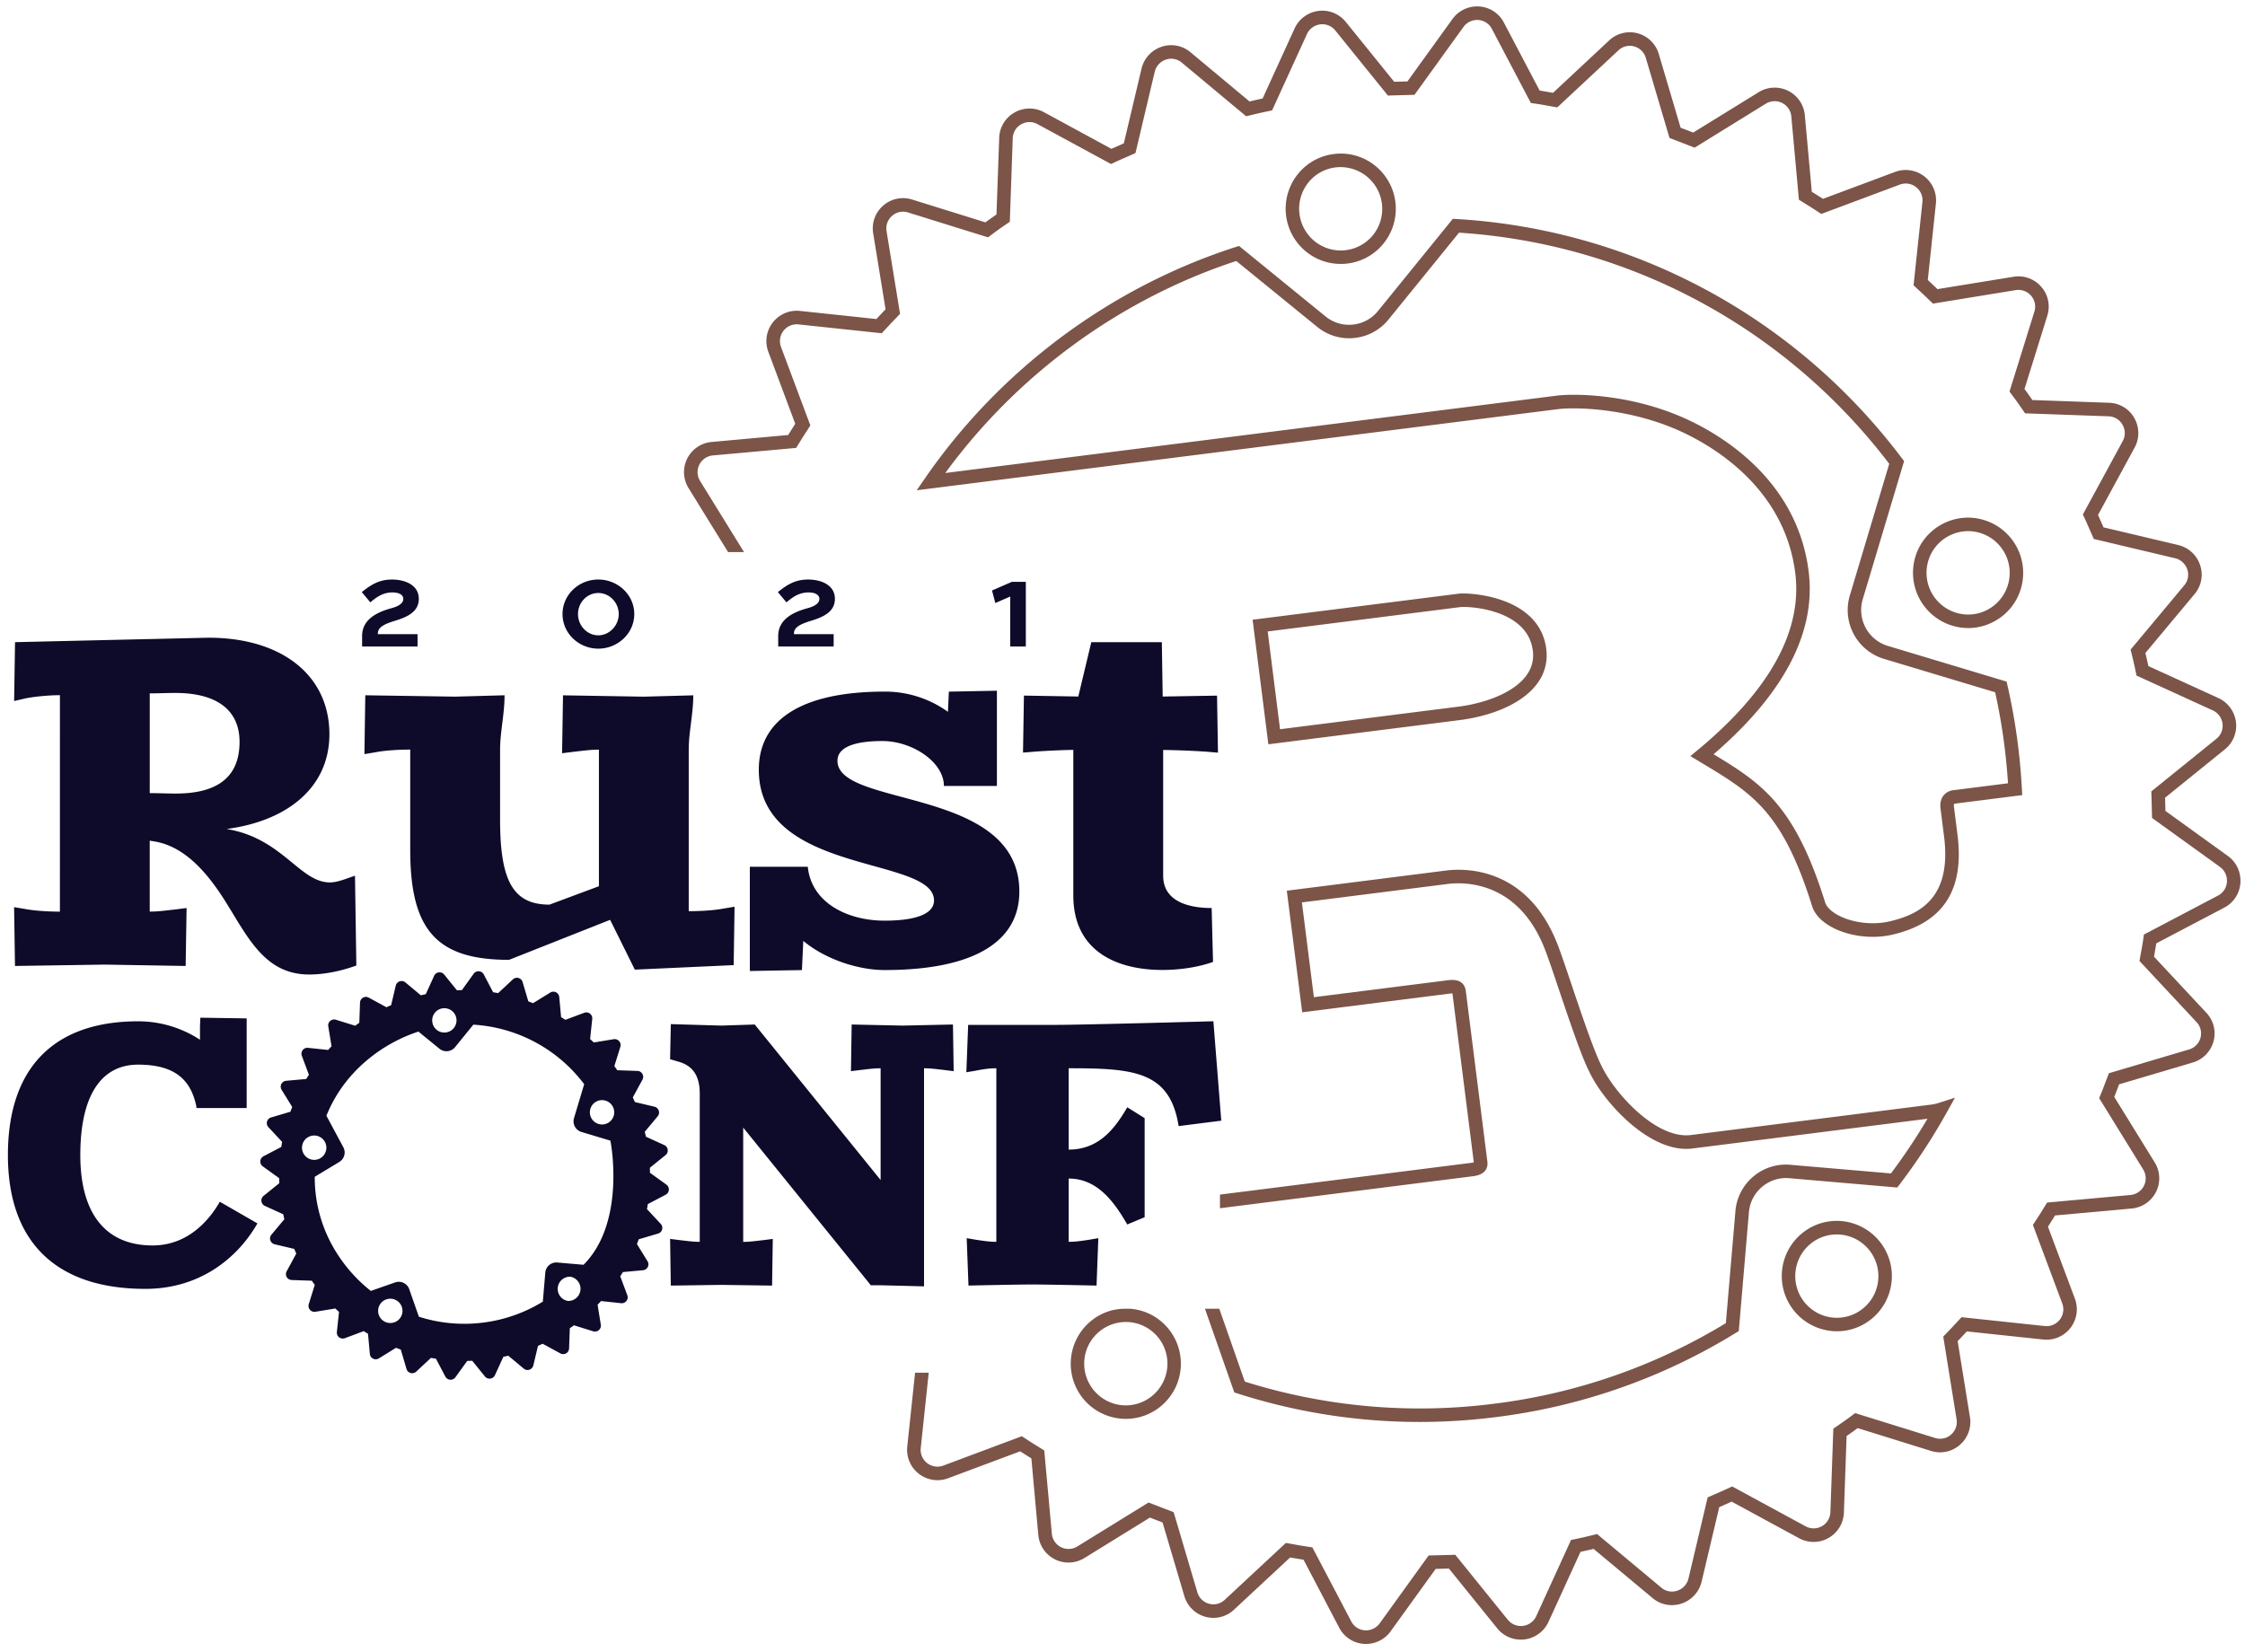 <svg width="159" height="117" viewBox="0 0 159 117" xmlns="http://www.w3.org/2000/svg">
  <g transform="translate(.56 .453)" fill="none">
    <path d="M104.204.005a2.128 2.128 0 0 1 1.748 1.142l2.53 4.814.95.162 3.969-3.706a2.128 2.128 0 0 1 2.034-.507c.716.197 1.28.75 1.487 1.462l1.546 5.223.894.343 4.635-2.861a2.146 2.146 0 0 1 3.268 1.625l.494 5.43.795.5 5.11-1.91a2.152 2.152 0 0 1 2.885 2.239l-.575 5.417.687.65 5.382-.875a2.128 2.128 0 0 1 1.963.707c.494.554.656 1.33.435 2.045l-1.618 5.197c.183.248.368.507.558.783l5.436.193a2.128 2.128 0 0 1 1.785 1.082c.368.651.378 1.44.023 2.088l-2.595 4.778.389.878 5.291 1.253a2.154 2.154 0 0 1 1.545 1.405c.245.705.1 1.488-.38 2.06l-3.49 4.184c.077.312.147.62.212.926l4.96 2.266a2.16 2.16 0 0 1 1.24 1.681 2.137 2.137 0 0 1-.775 1.944l-4.242 3.43.025.94 4.422 3.19c.606.43.935 1.144.888 1.91a2.134 2.134 0 0 1-1.143 1.748l-4.814 2.529-.129.764-.032.185 3.705 3.971c.515.54.705 1.315.506 2.033a2.146 2.146 0 0 1-1.462 1.488l-5.22 1.545-.343.898 2.86 4.631a2.146 2.146 0 0 1-1.627 3.27l-5.43.492-.5.797 1.91 5.107a2.152 2.152 0 0 1-2.237 2.886l-5.42-.576c-.214.232-.43.462-.65.689l.869 5.38a2.134 2.134 0 0 1-.708 1.965 2.126 2.126 0 0 1-2.046.433l-5.197-1.617c-.248.184-.507.37-.783.56l-.192 5.435a2.155 2.155 0 0 1-1.083 1.785 2.143 2.143 0 0 1-2.088.022l-4.778-2.594-.878.39-1.253 5.292a2.158 2.158 0 0 1-1.405 1.533 2.115 2.115 0 0 1-2.06-.38l-4.184-3.488c-.312.074-.62.145-.926.21l-2.266 4.96a2.156 2.156 0 0 1-1.681 1.241 2.14 2.14 0 0 1-1.944-.776l-3.428-4.24-.94.025-3.19 4.422a2.153 2.153 0 0 1-1.891.887 2.13 2.13 0 0 1-1.748-1.143l-2.526-4.816-.766-.13a72.32 72.32 0 0 1-.185-.032l-3.97 3.695a2.128 2.128 0 0 1-2.032.507 2.146 2.146 0 0 1-1.489-1.461l-1.544-5.22-.895-.345-4.634 2.861a2.146 2.146 0 0 1-3.27-1.625l-.492-5.43-.795-.5-5.11 1.91a2.152 2.152 0 0 1-2.886-2.237l.555-5.243h.966l-.565 5.34a1.19 1.19 0 0 0 1.597 1.24l5.561-2.08.692.449.898.558.537 5.91a1.187 1.187 0 0 0 1.807.89l5.042-3.111 1.778.685 1.68 5.678c.116.393.427.698.822.807.396.11.82.004 1.119-.28l4.327-4.028 1.023.183.413.066.438.064 2.758 5.249c.188.363.552.602.96.629.411.028.808-.157 1.05-.49l3.469-4.812 1.642-.042.242-.01 3.73 4.615a1.194 1.194 0 0 0 2.005-.26l2.468-5.404.238-.047c.45-.092.9-.195 1.365-.312l.236-.06 4.56 3.805c.31.263.742.343 1.132.208.388-.131.683-.451.782-.849l1.362-5.759 1.123-.492.612-.282 5.205 2.825a1.186 1.186 0 0 0 1.752-.999l.208-5.92.2-.137c.416-.282.795-.552 1.148-.816l.196-.148 5.664 1.761c.391.124.82.034 1.127-.237a1.18 1.18 0 0 0 .394-1.088l-.944-5.858.65-.677.645-.696 5.896.628a1.19 1.19 0 0 0 1.239-1.597l-2.08-5.565.538-.83.469-.757 5.903-.536a1.187 1.187 0 0 0 .899-1.809l-3.116-5.047.212-.519.478-1.252 5.676-1.682c.393-.115.698-.425.808-.82a1.17 1.17 0 0 0-.28-1.12l-4.04-4.327.185-1.024.067-.411.063-.44 5.249-2.758a1.17 1.17 0 0 0 .629-.959 1.21 1.21 0 0 0-.355-.957l-.133-.113-4.814-3.469-.043-1.643-.009-.24 4.615-3.73a1.18 1.18 0 0 0 .427-1.072 1.197 1.197 0 0 0-.687-.935l-5.404-2.466-.049-.24c-.093-.456-.197-.91-.31-1.362l-.06-.238 3.802-4.555c.266-.315.346-.747.21-1.135a1.202 1.202 0 0 0-.858-.782l-5.758-1.364-.553-1.257-.223-.478 2.826-5.205a1.184 1.184 0 0 0-.017-1.155 1.172 1.172 0 0 0-.982-.596l-5.92-.21-.137-.2c-.19-.277-.371-.537-.552-.785l-.414-.558 1.763-5.664a1.17 1.17 0 0 0-.238-1.127 1.177 1.177 0 0 0-1.087-.394l-5.859.955-.676-.65-.698-.646.628-5.897a1.19 1.19 0 0 0-1.597-1.239l-5.563 2.08-.69-.448-.898-.559-.537-5.901a1.187 1.187 0 0 0-1.809-.9l-5.04 3.114-1.778-.688-1.68-5.677a1.187 1.187 0 0 0-.822-.807 1.17 1.17 0 0 0-1.119.279l-4.328 4.039-1.235-.218-.638-.095-2.76-5.249a1.17 1.17 0 0 0-.96-.629 1.195 1.195 0 0 0-1.048.488L99.62 6.264l-1.641.044-.24.01-3.73-4.616a1.18 1.18 0 0 0-1.072-.427 1.197 1.197 0 0 0-.934.687l-2.467 5.403-.916.196-.923.222-4.561-3.803a1.159 1.159 0 0 0-1.131-.208c-.39.133-.686.457-.782.858l-1.364 5.759-1.257.553-.477.223-5.207-2.827a1.184 1.184 0 0 0-1.155.015 1.172 1.172 0 0 0-.596.984l-.208 5.92-.202.137c-.276.188-.537.371-.785.55l-.558.416-5.664-1.763a1.17 1.17 0 0 0-1.126.238 1.177 1.177 0 0 0-.395 1.087l.956 5.859-.651.676-.646.696-5.895-.626a1.19 1.19 0 0 0-1.24 1.597l2.08 5.561-.538.834-.47.757-5.901.534a1.187 1.187 0 0 0-.9 1.809l3.11 5.036h-1.129l-2.798-4.531a2.146 2.146 0 0 1 1.625-3.268l5.43-.494.5-.795-1.91-5.11a2.152 2.152 0 0 1 2.239-2.886l5.419.576c.216-.233.433-.463.65-.688l-.877-5.38a2.134 2.134 0 0 1 .707-1.966 2.126 2.126 0 0 1 2.045-.433l5.197 1.618c.25-.184.509-.368.783-.56l.193-5.434a2.127 2.127 0 0 1 1.083-1.785 2.137 2.137 0 0 1 2.087-.024l4.778 2.596.878-.39 1.253-5.292a2.16 2.16 0 0 1 1.405-1.543 2.115 2.115 0 0 1 2.061.38l4.183 3.488c.312-.074.62-.145.928-.21l2.264-4.96A2.16 2.16 0 0 1 92.809.322a2.141 2.141 0 0 1 1.944.776l3.428 4.241.94-.025 3.19-4.422a2.156 2.156 0 0 1 1.891-.887h.002z" fill="#7C5448"/>
    <path d="M46.638 83.464l-1.163-.838-.009-.357 1.113-.899a.421.421 0 0 0-.09-.708l-1.305-.595a8.147 8.147 0 0 0-.079-.348l.917-1.098a.423.423 0 0 0-.229-.678l-1.388-.329c-.049-.11-.096-.222-.147-.329l.683-1.255a.418.418 0 0 0-.353-.62l-1.43-.05a8.135 8.135 0 0 0-.207-.293l.424-1.365a.415.415 0 0 0-.084-.4.415.415 0 0 0-.385-.14l-1.414.232a12.858 12.858 0 0 0-.258-.244l.151-1.425a.42.42 0 0 0-.564-.436l-1.342.501c-.098-.065-.2-.127-.3-.19l-.13-1.424a.418.418 0 0 0-.637-.318l-1.217.751-.337-.129-.407-1.371a.418.418 0 0 0-.685-.187l-1.045.975a9.14 9.14 0 0 0-.356-.06l-.663-1.265a.421.421 0 0 0-.712-.05l-.837 1.161-.356.01-.9-1.114a.421.421 0 0 0-.708.09l-.595 1.305c-.116.024-.233.05-.348.079l-1.098-.917a.423.423 0 0 0-.678.229l-.328 1.388c-.112.049-.223.096-.33.147l-1.255-.683a.418.418 0 0 0-.619.354l-.05 1.428c-.1.068-.198.137-.294.208l-1.365-.424a.415.415 0 0 0-.4.084.415.415 0 0 0-.139.385l.231 1.414c-.081.083-.163.17-.244.258l-1.425-.151a.42.42 0 0 0-.436.564l.501 1.343-.19.3-1.424.128a.418.418 0 0 0-.318.638l.751 1.217-.129.337-1.371.407a.418.418 0 0 0-.187.685l.975 1.045a5.938 5.938 0 0 0-.06.356l-1.265.663a.421.421 0 0 0-.05.712l1.161.837.01.357-1.114.899a.421.421 0 0 0 .09.708l1.305.595c.024.118.05.233.079.348l-.917 1.098a.411.411 0 0 0-.074.401c.044.138.16.243.3.278l1.39.327c.047.112.095.223.145.33l-.681 1.255a.418.418 0 0 0 .353.619l1.428.05c.068.1.138.198.209.294l-.425 1.365a.415.415 0 0 0 .084.4.415.415 0 0 0 .385.14l1.413-.232c.085.084.17.163.26.244l-.152 1.425a.42.42 0 0 0 .564.436l1.342-.501c.098.065.199.127.3.19l.13 1.424a.418.418 0 0 0 .638.318l1.217-.751.337.129.405 1.371a.418.418 0 0 0 .687.187l1.043-.972c.119.02.237.043.356.06l.665 1.265a.421.421 0 0 0 .71.05l.838-1.161c.118-.003.237-.005.356-.01l.899 1.112a.421.421 0 0 0 .708-.09l.596-1.303c.117-.024.232-.05.347-.079l1.1.917a.411.411 0 0 0 .4.075.424.424 0 0 0 .277-.3l.33-1.39c.109-.048.22-.097.327-.148l1.255.683a.418.418 0 0 0 .62-.353l.051-1.43c.098-.066.196-.136.292-.207l1.366.425c.139.044.29.012.4-.085a.415.415 0 0 0 .138-.383l-.228-1.414c.082-.085.164-.172.245-.26l1.424.152a.42.42 0 0 0 .436-.564l-.501-1.342c.065-.099.127-.2.19-.3l1.424-.13a.418.418 0 0 0 .318-.638l-.751-1.217c.044-.111.086-.222.13-.337l1.37-.405a.418.418 0 0 0 .187-.687l-.975-1.044c.023-.118.045-.238.06-.357l1.265-.663a.421.421 0 0 0 .05-.715h.002zM30.241 71.286a.862.862 0 1 1 .127 1.212.862.862 0 0 1-.125-1.212h-.002zM20.96 81.302a.862.862 0 1 1 1.465-.91.862.862 0 0 1-1.465.91zm6.407 11.915a.86.86 0 0 1-1.098-.526.862.862 0 1 1 1.097.53l.001-.004zm12.306-1.513a.864.864 0 0 1 .147-1.718.864.864 0 0 1-.147 1.718zm1.095-2.563l-1.858-.161a.786.786 0 0 0-.85.715l-.175 2.058a10.574 10.574 0 0 1-4.222 1.484c-1.53.195-3.085.053-4.555-.416l-.683-1.948a.785.785 0 0 0-1.001-.482l-1.719.602c-.37-.297-3.975-3.008-3.975-8.084l1.739-1.05a.786.786 0 0 0 .267-1.08l-1.178-2.196c1.35-3.36 4.251-5.23 6.517-5.96l1.491 1.215a.786.786 0 0 0 1.104-.113l1.294-1.593a10.616 10.616 0 0 1 7.85 4.217l-.721 2.404a.786.786 0 0 0 .527.979l2.049.616c.077.341 1.049 5.846-1.9 8.793zm2.144-10.577a.862.862 0 1 1-1.651-.494.862.862 0 0 1 1.651.494zM10.25 87.772c-3.328 0-5.122-2.253-5.122-6.403 0-4.15 1.435-6.405 4.097-6.405 2.638 0 3.74 1.101 4.125 2.971v.104h3.56v-6.351l-3.28-.05-.026.614v.948a7.983 7.983 0 0 0-4.38-1.306C3.226 71.894 0 75.222 0 81.37c0 6.148 3.405 9.478 9.734 9.478 3.79 0 6.48-2.101 7.939-4.636l-2.664-1.536c-.762 1.33-2.276 3.096-4.76 3.096zm53.093-15.574l-3.585-.077-.05 3.306.614-.077c.668-.077 1.025-.128 1.487-.128v7.915l-8.915-11.016-2.358.077-3.587-.104-.05 2.486.616.18c.972.281 1.484.971 1.484 2.255v10.5c-.46 0-.816-.05-1.484-.13l-.616-.076.05 3.306 3.587-.05 3.586.05.05-3.306-.612.08c-.665.075-1.024.129-1.484.129v-8.095l9.041 11.17h.692c.104 0 3.075.077 3.075.077V75.222c.46 0 .817.05 1.485.128l.614.077-.05-3.306-3.588.077h-.002zm22.033-.307s-9.196.257-11.246.257h-6.121l-.128 3.356.614-.103c.668-.13 1.052-.18 1.51-.18v12.294c-.46 0-.818-.05-1.484-.153l-.616-.104.127 3.357s3.51-.077 4.535-.077c1.024 0 4.535.077 4.535.077l.126-3.357-.614.104c-.665.104-1.024.153-1.486.153v-4.481c2.075 0 3.253 1.716 4.15 3.252l1.23-.513v-7.019l-1.23-.769c-.894 1.538-2.023 2.998-4.15 2.998V75.22c4.61 0 7.173.203 7.788 4.097l3.02-.384-.56-7.043zM9.98 44.818c.128 0 4.105-.097 4.233-.097 5.153 0 8.557 2.642 8.557 6.84 0 3.754-2.96 6.14-7.286 6.711 3.944.635 5.185 3.784 7.316 3.784.541 0 1.114-.252 1.782-.476l.096 6.363c-1.049.38-2.227.636-3.341.636-3.085 0-4.295-2.545-5.822-4.996-1.271-2.066-2.893-4.04-5.09-4.422l-.38-.064v5.026c.574 0 1.019-.064 1.847-.157l.763-.097-.066 4.105-5.725-.097-6.362.097-.063-4.167.763.128c.826.157 1.908.191 2.482.191V48.792c-.574 0-1.592.063-2.417.222l-.826.192.064-4.169 9.476-.22zm.063 10.912c.605 0 1.24.03 1.846.03 2.926 0 4.517-1.144 4.517-3.658 0-2.193-1.526-3.468-4.548-3.468-.606 0-1.21.03-1.812.03v7.065h-.003v.001zm38.176-3.086v11.45c.574 0 1.654-.03 2.482-.19l.763-.127-.062 4.137-7 .32-1.75-3.528-7.158 2.834c-5.122 0-7-2.1-7-7.794v-7.1c-.573 0-1.654.032-2.482.194l-.762.127.062-4.168 6.363.097 3.5-.097c0 1.337-.317 2.61-.317 3.848v4.97c0 4.39.955 6.012 3.5 6.012l3.5-1.303v-9.675c-.574 0-1.019.064-1.847.158l-.762.096.065-4.103 5.728.096 3.499-.096c-.003 1.328-.322 2.6-.322 3.84v.002zm21.827 2.577h-3.754c0-1.685-2.229-3.181-4.36-3.181-2.066 0-3.18.478-3.18 1.4 0 3.34 12.882 1.812 12.882 9.259 0 3.626-3.34 5.564-9.543 5.564-1.877 0-4.199-.763-5.759-2.065l-.096 2.067-3.689.065v-7.382h4.104c.254 2.544 2.8 3.816 5.44 3.816 2.29 0 3.5-.509 3.5-1.43 0-3.18-12.409-1.751-12.409-9.26 0-3.594 3.12-5.535 8.91-5.535a7.62 7.62 0 0 1 4.485 1.432l.065-1.43 3.403-.065v6.745h.001zm11.74-6.333l3.85-.064.065 4.04-.764-.066a59.474 59.474 0 0 0-3.117-.126v8.908c0 1.973 2.1 2.29 3.435 2.29l.096 3.816c-.86.317-2.163.571-3.597.571-2.957 0-6.297-1.145-6.297-5.281V52.669c-.575 0-1.974.062-2.8.128l-.763.063.065-4.039 3.85.066.922-3.851h4.995l.06 3.852zM41.816 40.6c1.383 0 2.546 1.082 2.546 2.448 0 1.357-1.163 2.448-2.545 2.448-1.39 0-2.537-1.09-2.537-2.448 0-1.366 1.147-2.449 2.537-2.449h-.001zm27.883.777l1.402-.613h.992v4.579h-1.104v-3.539l-1.056.46-.234-.887zM27.202 40.6c.938 0 1.9.396 1.9 1.365 0 1.043-1.05 1.358-1.825 1.6-.68.218-1.076.445-1.076.858v.047h2.812v.873h-3.927v-.735c0-1.132.946-1.665 2.06-1.972.267-.073.856-.25.856-.662 0-.347-.403-.46-.767-.46-.662 0-1.107.315-1.567.702l-.605-.727c.589-.46 1.163-.889 2.14-.889zm29.47 0c.938 0 1.9.396 1.9 1.365 0 1.043-1.051 1.358-1.826 1.6-.68.218-1.075.445-1.075.858v.047h2.812v.873h-3.927v-.735c0-1.132.945-1.665 2.06-1.972.267-.073.856-.25.856-.662 0-.347-.404-.46-.767-.46-.663 0-1.107.315-1.567.702l-.607-.727c.59-.46 1.163-.889 2.141-.889zm-14.855.954c-.801 0-1.44.671-1.44 1.495 0 .807.639 1.503 1.44 1.503.784 0 1.445-.696 1.445-1.503 0-.824-.661-1.495-1.445-1.495z" fill="#0E0A29"/>
    <path d="M94.39 18.243a3.883 3.883 0 0 0 3.034-1.442 3.916 3.916 0 0 0-.568-5.498 3.867 3.867 0 0 0-2.861-.855 3.883 3.883 0 0 0-2.628 1.422 3.916 3.916 0 0 0 .568 5.496c.7.571 1.56.876 2.456.876l-.002.001zm-2.283-5.772a2.925 2.925 0 0 1 2.291-1.086 2.959 2.959 0 0 1 2.283 4.815 2.938 2.938 0 0 1-4.143.427 2.965 2.965 0 0 1-.43-4.155v-.001zm-5.158 4.576c-8.853 2.85-16.658 8.656-21.976 16.35l-.608.88 45.44-5.75c1.128-.14 5.227-.124 9.083 1.773 2.572 1.267 6.99 4.232 7.699 9.838.519 4.094-1.808 8.31-6.908 12.54l-.52.43.824.497c3.565 2.142 5.716 3.433 7.82 10.202.455 1.252 2.324 2.103 4.274 2.103a6.21 6.21 0 0 0 1.478-.174c3.533-.856 5.015-3.164 4.523-7.051l-.25-1.97c-.017-.14.002-.207.01-.22 0 0 .022-.014.088-.024l4.737-.6-.025-.445a43.267 43.267 0 0 0-1.021-7.326l-.061-.27-8.417-2.53a2.655 2.655 0 0 1-1.773-3.299l2.93-9.789-.146-.191c-7.56-10.047-19.065-16.23-31.57-16.96l-.244-.014-5.3 6.529c-.446.55-1.078.89-1.778.964a2.628 2.628 0 0 1-1.938-.578l-6.126-4.992-.245.077zm8.41 6.443a3.573 3.573 0 0 0 2.424-1.313l4.99-6.148c12.045.773 23.125 6.727 30.47 16.373l-2.79 9.326a3.61 3.61 0 0 0 2.41 4.49l7.881 2.367a41.97 41.97 0 0 1 .91 6.448l-3.85.488a1.016 1.016 0 0 0-.787.48c-.134.222-.18.504-.14.833l.25 1.968c.552 4.368-1.74 5.502-3.798 6-2.013.49-4.264-.335-4.617-1.305-2.142-6.88-4.461-8.443-7.91-10.52 5.012-4.31 7.276-8.668 6.733-12.962-.766-6.052-5.48-9.226-8.224-10.578-4.09-2.01-8.333-2.025-9.626-1.862L66.39 33.054c5.125-7.013 12.396-12.32 20.608-15.02l5.722 4.66c.738.608 1.69.895 2.64.796zm43.477 20.547c.637 0 1.266-.158 1.84-.469a3.877 3.877 0 0 0 1.89-2.317 3.917 3.917 0 0 0-2.616-4.868 3.877 3.877 0 0 0-2.969.299A3.88 3.88 0 0 0 135.09 39a3.917 3.917 0 0 0 3.747 5.036zm-2.827-4.76a2.929 2.929 0 0 1 1.428-1.751 2.913 2.913 0 0 1 2.24-.227 2.956 2.956 0 0 1 .55 5.428 2.914 2.914 0 0 1-2.241.226 2.954 2.954 0 0 1-1.977-3.676zm-28.947 9.846c1.417-.935 2.07-2.182 1.889-3.61-.475-3.76-5.468-4.004-6.207-3.91l-14.59 1.845 1.116 8.823 13.56-1.715c.95-.12 2.766-.466 4.232-1.433zm-16.964 2.081l-.875-6.925 13.638-1.726c.589-.072 4.768.138 5.14 3.082.134 1.054-.36 1.96-1.467 2.69-.95.63-2.345 1.096-3.826 1.283l-12.61 1.596zm36.916 35.752a3.912 3.912 0 0 0 2.523 6.895c.917 0 1.795-.319 2.507-.92a3.913 3.913 0 0 0-2.18-6.885 3.87 3.87 0 0 0-2.85.91zm5.449 3.242a2.926 2.926 0 0 1-1.037 2.004 2.923 2.923 0 0 1-2.148.683 2.956 2.956 0 0 1-1.647-5.198 2.919 2.919 0 0 1 2.149-.683 2.951 2.951 0 0 1 2.683 3.194zm1.51-6.74a42.822 42.822 0 0 0 3.336-5.094l.59-1.058-1.154.37a2.78 2.78 0 0 1-.525.118l-17.035 2.158c-2.472.296-5.42-3.004-6.31-4.885-.538-1.045-1.42-3.66-2.127-5.76-.411-1.219-.766-2.276-.999-2.868-2.141-5.502-6.576-5.393-7.885-5.226l-11.287 1.43 1.09 8.612 10.471-1.326c.079-.01.134-.011.17-.014l1.514 11.973a1.362 1.362 0 0 1-.167.03L85.844 84.17v.965l17.931-2.268c.975-.124 1.05-.703 1.006-1.038l-1.528-12.094c-.045-.334-.253-.875-1.235-.754l-9.523 1.205-.85-6.714 10.336-1.308c1.134-.142 4.984-.236 6.873 4.626.226.574.579 1.616.984 2.825.757 2.24 1.61 4.784 2.175 5.879 1.012 2.143 4.319 5.792 7.29 5.41l16.648-2.107a42.773 42.773 0 0 1-2.586 3.873l-7.123-.611a3.561 3.561 0 0 0-2.626.832 3.584 3.584 0 0 0-1.267 2.452l-.677 7.932a41.353 41.353 0 0 1-16.39 5.706 41.335 41.335 0 0 1-17.68-1.564l-1.807-5.161H84.78l2.078 5.928.227.073a42.133 42.133 0 0 0 12.887 2.018c1.816 0 3.63-.116 5.431-.346a42.302 42.302 0 0 0 16.977-5.965l.208-.126.717-8.417a2.63 2.63 0 0 1 .932-1.8 2.62 2.62 0 0 1 1.927-.613l7.647.66.161-.21zm-53.108 9.167a3.91 3.91 0 0 0-1.41-.372h-.296c-.43.003-.86.06-1.276.208a3.914 3.914 0 0 0-2.39 4.98 3.881 3.881 0 0 0 1.994 2.23 3.892 3.892 0 0 0 2.98.165 3.913 3.913 0 0 0 .397-7.212l.001.001zm-.716 6.307a2.903 2.903 0 0 1-2.247-.123 2.953 2.953 0 0 1 1.275-5.615c1.252 0 2.367.793 2.78 1.975a2.962 2.962 0 0 1-1.808 3.764v-.001z" fill="#7C5448"/>
  </g>
</svg>
